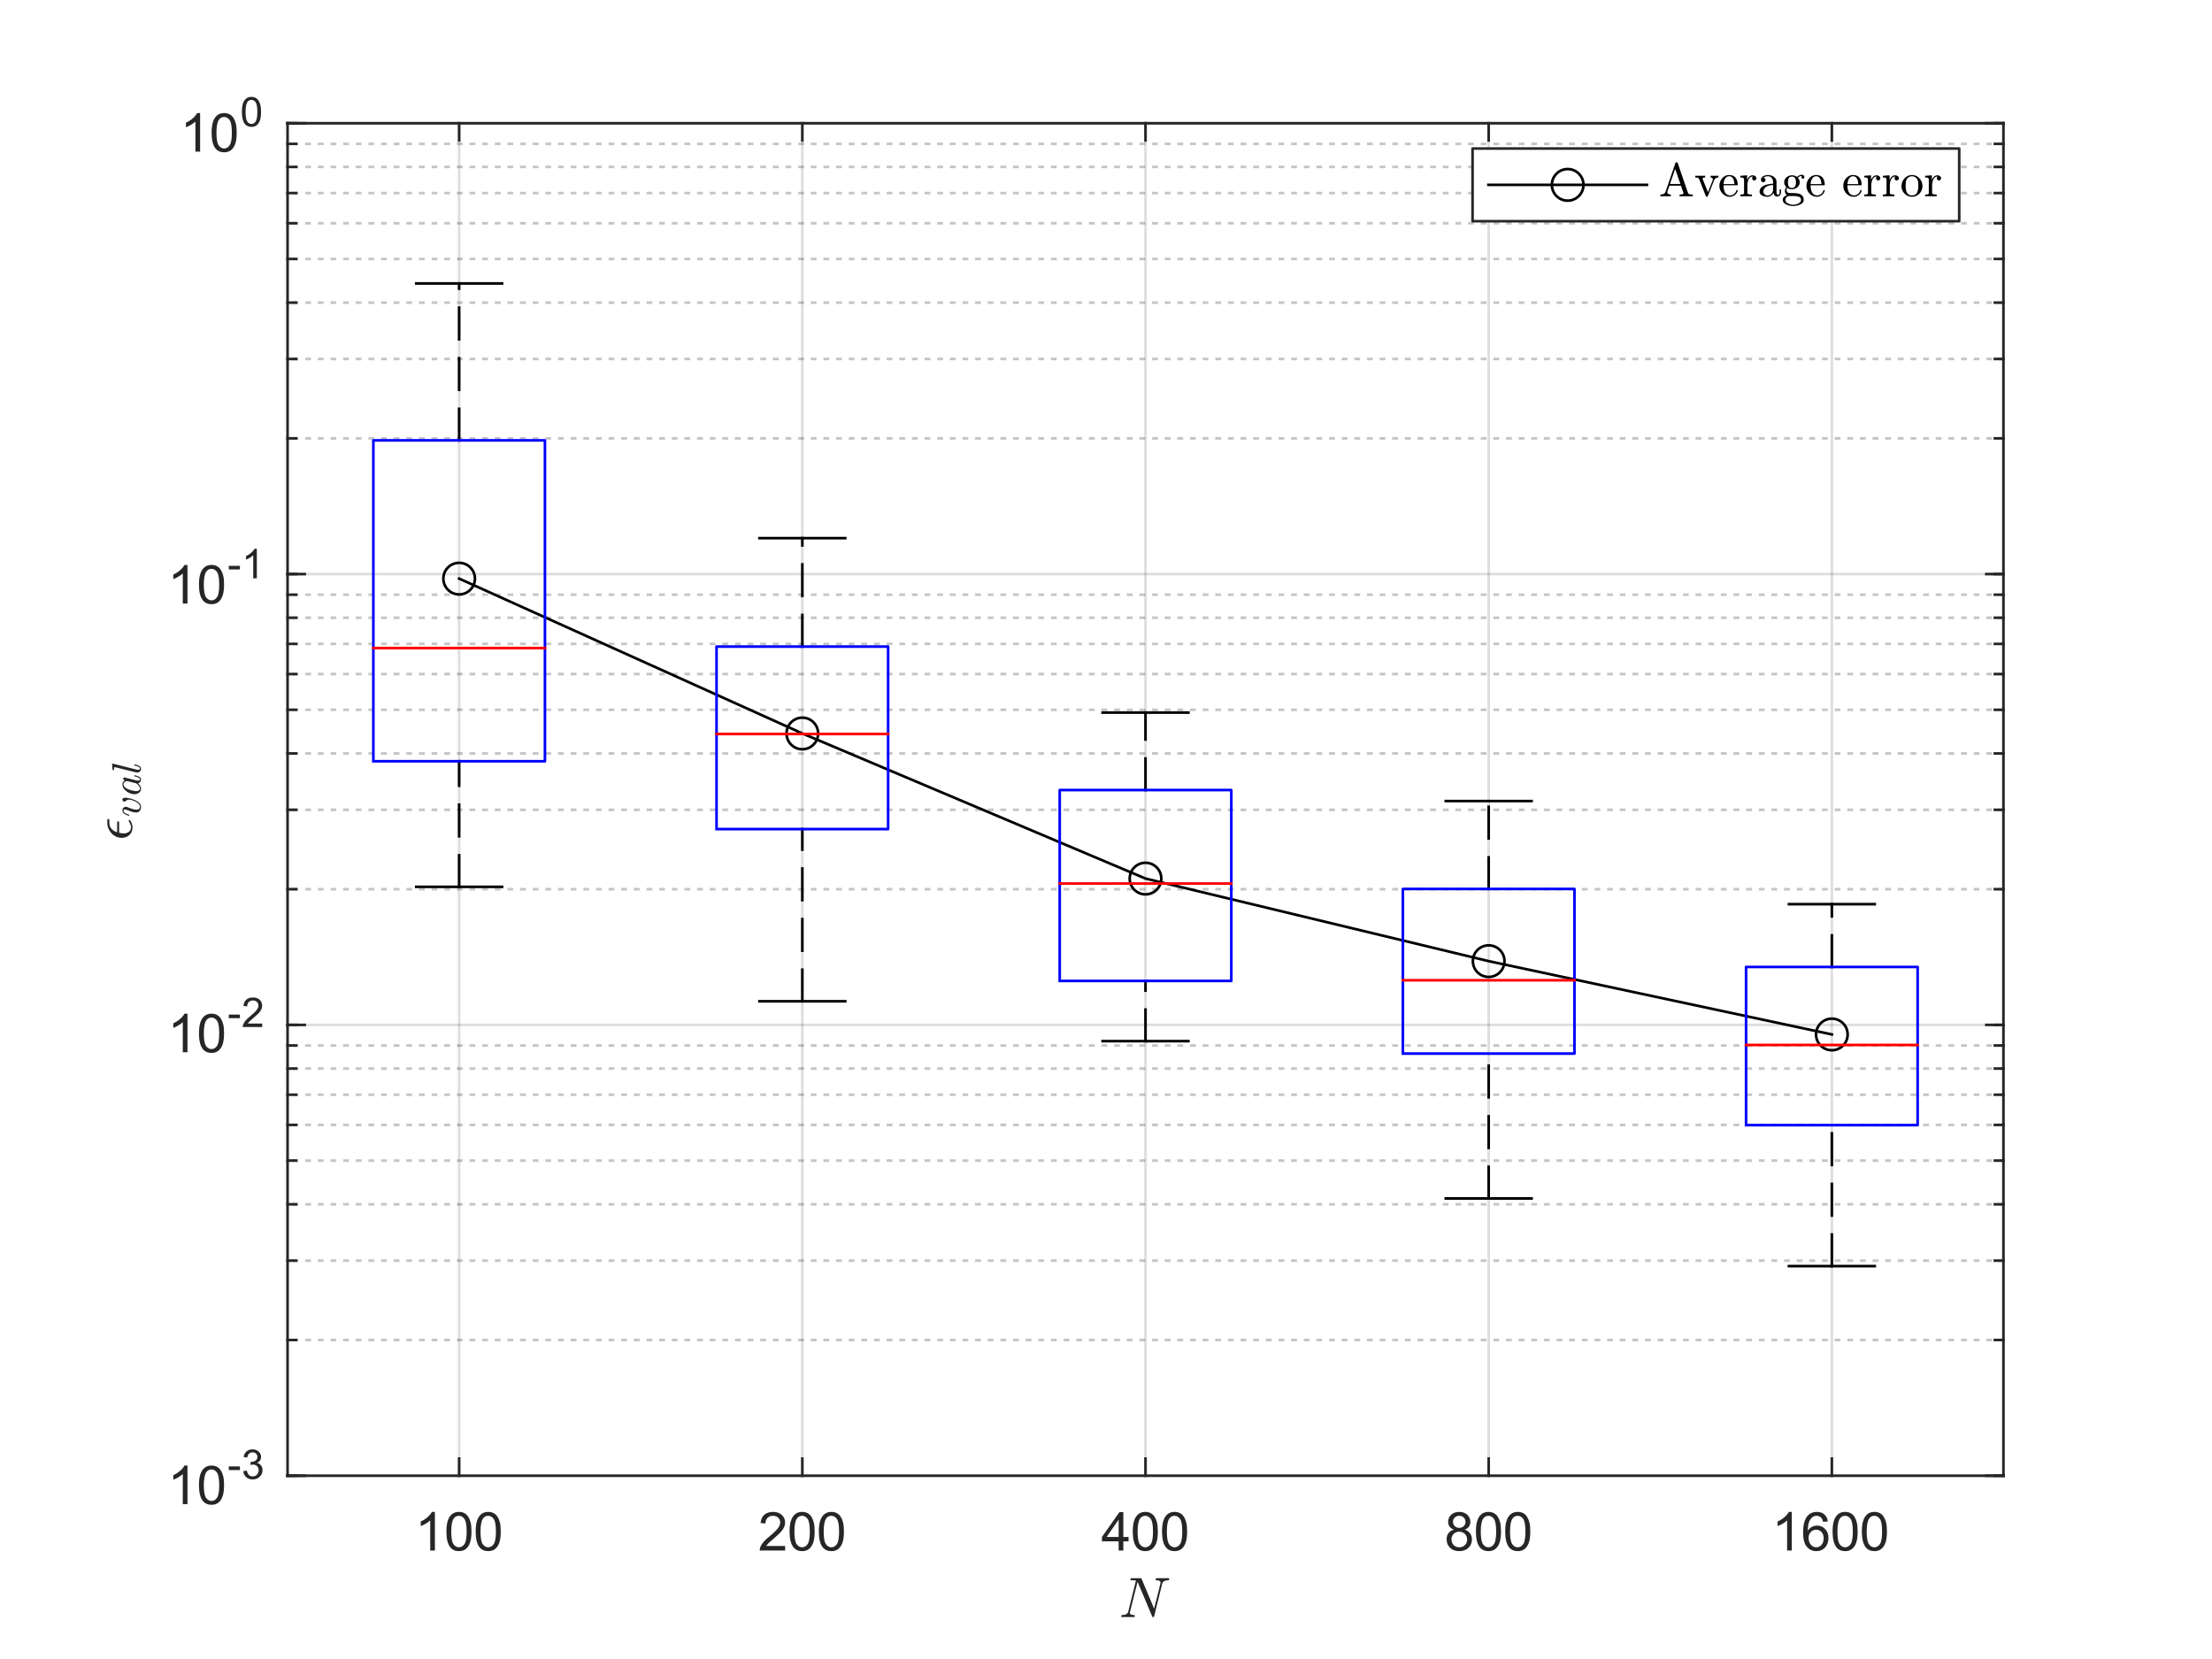 <?xml version="1.0"?>
<!DOCTYPE svg PUBLIC '-//W3C//DTD SVG 1.0//EN'
          'http://www.w3.org/TR/2001/REC-SVG-20010904/DTD/svg10.dtd'>
<svg xmlns:xlink="http://www.w3.org/1999/xlink" style="fill-opacity:1; color-rendering:auto; color-interpolation:auto; text-rendering:auto; stroke:black; stroke-linecap:square; stroke-miterlimit:10; shape-rendering:auto; stroke-opacity:1; fill:black; stroke-dasharray:none; font-weight:normal; stroke-width:1; font-family:'Dialog'; font-style:normal; stroke-linejoin:miter; font-size:12px; stroke-dashoffset:0; image-rendering:auto;" width="700" height="525" xmlns="http://www.w3.org/2000/svg"
><rect width="100%" height="100%" fill="#333333" stroke="none"/><!--Generated by the Batik Graphics2D SVG Generator--><defs id="genericDefs"
  /><g
  ><defs id="defs1"
    ><clipPath clipPathUnits="userSpaceOnUse" id="clipPath1"
      ><path d="M0 0 L700 0 L700 525 L0 525 L0 0 Z"
      /></clipPath
    ></defs
    ><g style="fill:white; stroke:white;"
    ><rect x="0" y="0" width="700" style="clip-path:url(#clipPath1); stroke:none;" height="525"
    /></g
    ><g style="fill:white; text-rendering:optimizeSpeed; color-rendering:optimizeSpeed; image-rendering:optimizeSpeed; shape-rendering:crispEdges; stroke:white; color-interpolation:sRGB;"
    ><rect x="0" width="700" height="525" y="0" style="stroke:none;"
      /><path style="stroke:none;" d="M91 467 L634 467 L634 39 L91 39 Z"
    /></g
    ><g style="stroke-linecap:butt; fill-opacity:0.149; fill:rgb(38,38,38); text-rendering:geometricPrecision; image-rendering:optimizeQuality; color-rendering:optimizeQuality; stroke-linejoin:round; stroke:rgb(38,38,38); color-interpolation:linearRGB; stroke-width:0.833; stroke-opacity:0.149;"
    ><line y2="39" style="fill:none;" x1="145.3" x2="145.3" y1="467"
      /><line y2="39" style="fill:none;" x1="253.9" x2="253.9" y1="467"
      /><line y2="39" style="fill:none;" x1="362.5" x2="362.5" y1="467"
      /><line y2="39" style="fill:none;" x1="471.1" x2="471.1" y1="467"
      /><line y2="39" style="fill:none;" x1="579.7" x2="579.7" y1="467"
    /></g
    ><g style="fill-opacity:0.251; color-rendering:optimizeQuality; color-interpolation:linearRGB; text-rendering:geometricPrecision; stroke:rgb(26,26,26); stroke-linecap:butt; stroke-miterlimit:1; stroke-opacity:0.251; fill:rgb(26,26,26); stroke-dasharray:1,3; stroke-width:0.833; stroke-linejoin:bevel; image-rendering:optimizeQuality;"
    ><line y2="424.053" style="fill:none;" x1="634" x2="91" y1="424.053"
      /><line y2="398.931" style="fill:none;" x1="634" x2="91" y1="398.931"
      /><line y2="381.106" style="fill:none;" x1="634" x2="91" y1="381.106"
      /><line y2="367.28" style="fill:none;" x1="634" x2="91" y1="367.28"
      /><line y2="355.984" style="fill:none;" x1="634" x2="91" y1="355.984"
      /><line y2="346.433" style="fill:none;" x1="634" x2="91" y1="346.433"
      /><line y2="338.159" style="fill:none;" x1="634" x2="91" y1="338.159"
      /><line y2="330.861" style="fill:none;" x1="634" x2="91" y1="330.861"
      /><line y2="281.386" style="fill:none;" x1="634" x2="91" y1="281.386"
      /><line y2="256.264" style="fill:none;" x1="634" x2="91" y1="256.264"
      /><line y2="238.439" style="fill:none;" x1="634" x2="91" y1="238.439"
      /><line y2="224.614" style="fill:none;" x1="634" x2="91" y1="224.614"
      /><line y2="213.317" style="fill:none;" x1="634" x2="91" y1="213.317"
      /><line y2="203.766" style="fill:none;" x1="634" x2="91" y1="203.766"
      /><line y2="195.493" style="fill:none;" x1="634" x2="91" y1="195.493"
      /><line y2="188.195" style="fill:none;" x1="634" x2="91" y1="188.195"
      /><line y2="138.72" style="fill:none;" x1="634" x2="91" y1="138.72"
      /><line y2="113.597" style="fill:none;" x1="634" x2="91" y1="113.597"
      /><line y2="95.773" style="fill:none;" x1="634" x2="91" y1="95.773"
      /><line y2="81.947" style="fill:none;" x1="634" x2="91" y1="81.947"
      /><line y2="70.65" style="fill:none;" x1="634" x2="91" y1="70.65"
      /><line y2="61.099" style="fill:none;" x1="634" x2="91" y1="61.099"
      /><line y2="52.826" style="fill:none;" x1="634" x2="91" y1="52.826"
      /><line y2="45.528" style="fill:none;" x1="634" x2="91" y1="45.528"
    /></g
    ><g style="stroke-linecap:butt; fill-opacity:0.149; fill:rgb(38,38,38); text-rendering:geometricPrecision; image-rendering:optimizeQuality; color-rendering:optimizeQuality; stroke-linejoin:round; stroke:rgb(38,38,38); color-interpolation:linearRGB; stroke-width:0.833; stroke-opacity:0.149;"
    ><line y2="467" style="fill:none;" x1="634" x2="91" y1="467"
      /><line y2="324.333" style="fill:none;" x1="634" x2="91" y1="324.333"
      /><line y2="181.667" style="fill:none;" x1="634" x2="91" y1="181.667"
      /><line y2="39" style="fill:none;" x1="634" x2="91" y1="39"
      /><line x1="91" x2="634" y1="467" style="stroke-linecap:square; fill-opacity:1; fill:none; stroke-opacity:1;" y2="467"
      /><line x1="91" x2="634" y1="39" style="stroke-linecap:square; fill-opacity:1; fill:none; stroke-opacity:1;" y2="39"
      /><line x1="145.3" x2="145.3" y1="467" style="stroke-linecap:square; fill-opacity:1; fill:none; stroke-opacity:1;" y2="461.57"
      /><line x1="253.9" x2="253.9" y1="467" style="stroke-linecap:square; fill-opacity:1; fill:none; stroke-opacity:1;" y2="461.57"
      /><line x1="362.5" x2="362.5" y1="467" style="stroke-linecap:square; fill-opacity:1; fill:none; stroke-opacity:1;" y2="461.57"
      /><line x1="471.1" x2="471.1" y1="467" style="stroke-linecap:square; fill-opacity:1; fill:none; stroke-opacity:1;" y2="461.57"
      /><line x1="579.7" x2="579.7" y1="467" style="stroke-linecap:square; fill-opacity:1; fill:none; stroke-opacity:1;" y2="461.57"
      /><line x1="145.3" x2="145.3" y1="39" style="stroke-linecap:square; fill-opacity:1; fill:none; stroke-opacity:1;" y2="44.43"
      /><line x1="253.9" x2="253.9" y1="39" style="stroke-linecap:square; fill-opacity:1; fill:none; stroke-opacity:1;" y2="44.43"
      /><line x1="362.5" x2="362.5" y1="39" style="stroke-linecap:square; fill-opacity:1; fill:none; stroke-opacity:1;" y2="44.43"
      /><line x1="471.1" x2="471.1" y1="39" style="stroke-linecap:square; fill-opacity:1; fill:none; stroke-opacity:1;" y2="44.43"
      /><line x1="579.7" x2="579.7" y1="39" style="stroke-linecap:square; fill-opacity:1; fill:none; stroke-opacity:1;" y2="44.43"
    /></g
    ><g transform="translate(145.3,473.667)" style="font-size:16.667px; fill:rgb(38,38,38); text-rendering:geometricPrecision; color-rendering:optimizeQuality; image-rendering:optimizeQuality; stroke:rgb(38,38,38); color-interpolation:linearRGB;"
    ><path style="stroke:none;" d="M-7.672 17 L-9.156 17 L-9.156 7.484 Q-9.703 8 -10.578 8.508 Q-11.453 9.016 -12.156 9.281 L-12.156 7.828 Q-10.891 7.25 -9.953 6.406 Q-9.016 5.562 -8.625 4.781 L-7.672 4.781 L-7.672 17 ZM-4.034 11 Q-4.034 8.844 -3.588 7.523 Q-3.143 6.203 -2.268 5.492 Q-1.393 4.781 -0.065 4.781 Q0.92 4.781 1.654 5.172 Q2.388 5.562 2.873 6.312 Q3.357 7.062 3.631 8.125 Q3.904 9.188 3.904 11 Q3.904 13.141 3.466 14.453 Q3.029 15.766 2.154 16.484 Q1.279 17.203 -0.065 17.203 Q-1.83 17.203 -2.83 15.953 Q-4.034 14.422 -4.034 11 ZM-2.502 11 Q-2.502 14 -1.799 14.992 Q-1.096 15.984 -0.065 15.984 Q0.967 15.984 1.67 14.984 Q2.373 13.984 2.373 11 Q2.373 8 1.67 7.008 Q0.967 6.016 -0.08 6.016 Q-1.112 6.016 -1.721 6.891 Q-2.502 8 -2.502 11 ZM5.23 11 Q5.23 8.844 5.675 7.523 Q6.121 6.203 6.996 5.492 Q7.871 4.781 9.199 4.781 Q10.183 4.781 10.917 5.172 Q11.652 5.562 12.136 6.312 Q12.621 7.062 12.894 8.125 Q13.167 9.188 13.167 11 Q13.167 13.141 12.73 14.453 Q12.292 15.766 11.417 16.484 Q10.542 17.203 9.199 17.203 Q7.433 17.203 6.433 15.953 Q5.23 14.422 5.23 11 ZM6.761 11 Q6.761 14 7.464 14.992 Q8.167 15.984 9.199 15.984 Q10.23 15.984 10.933 14.984 Q11.636 13.984 11.636 11 Q11.636 8 10.933 7.008 Q10.23 6.016 9.183 6.016 Q8.152 6.016 7.542 6.891 Q6.761 8 6.761 11 Z"
    /></g
    ><g transform="translate(253.9,473.667)" style="font-size:16.667px; fill:rgb(38,38,38); text-rendering:geometricPrecision; color-rendering:optimizeQuality; image-rendering:optimizeQuality; stroke:rgb(38,38,38); color-interpolation:linearRGB;"
    ><path style="stroke:none;" d="M-5.438 15.562 L-5.438 17 L-13.484 17 Q-13.5 16.453 -13.312 15.969 Q-13 15.141 -12.328 14.344 Q-11.656 13.547 -10.375 12.5 Q-8.391 10.875 -7.695 9.922 Q-7 8.969 -7 8.125 Q-7 7.234 -7.633 6.625 Q-8.266 6.016 -9.281 6.016 Q-10.359 6.016 -11.008 6.664 Q-11.656 7.312 -11.672 8.453 L-13.203 8.297 Q-13.047 6.578 -12.016 5.68 Q-10.984 4.781 -9.25 4.781 Q-7.5 4.781 -6.477 5.75 Q-5.453 6.719 -5.453 8.156 Q-5.453 8.891 -5.758 9.594 Q-6.062 10.297 -6.75 11.078 Q-7.438 11.859 -9.047 13.219 Q-10.391 14.359 -10.773 14.758 Q-11.156 15.156 -11.406 15.562 L-5.438 15.562 ZM-4.034 11 Q-4.034 8.844 -3.588 7.523 Q-3.143 6.203 -2.268 5.492 Q-1.393 4.781 -0.065 4.781 Q0.92 4.781 1.654 5.172 Q2.388 5.562 2.873 6.312 Q3.357 7.062 3.631 8.125 Q3.904 9.188 3.904 11 Q3.904 13.141 3.466 14.453 Q3.029 15.766 2.154 16.484 Q1.279 17.203 -0.065 17.203 Q-1.83 17.203 -2.83 15.953 Q-4.034 14.422 -4.034 11 ZM-2.502 11 Q-2.502 14 -1.799 14.992 Q-1.096 15.984 -0.065 15.984 Q0.967 15.984 1.67 14.984 Q2.373 13.984 2.373 11 Q2.373 8 1.67 7.008 Q0.967 6.016 -0.08 6.016 Q-1.112 6.016 -1.721 6.891 Q-2.502 8 -2.502 11 ZM5.23 11 Q5.23 8.844 5.675 7.523 Q6.121 6.203 6.996 5.492 Q7.871 4.781 9.199 4.781 Q10.183 4.781 10.917 5.172 Q11.652 5.562 12.136 6.312 Q12.621 7.062 12.894 8.125 Q13.167 9.188 13.167 11 Q13.167 13.141 12.73 14.453 Q12.292 15.766 11.417 16.484 Q10.542 17.203 9.199 17.203 Q7.433 17.203 6.433 15.953 Q5.23 14.422 5.23 11 ZM6.761 11 Q6.761 14 7.464 14.992 Q8.167 15.984 9.199 15.984 Q10.23 15.984 10.933 14.984 Q11.636 13.984 11.636 11 Q11.636 8 10.933 7.008 Q10.23 6.016 9.183 6.016 Q8.152 6.016 7.542 6.891 Q6.761 8 6.761 11 Z"
    /></g
    ><g transform="translate(362.5,473.667)" style="font-size:16.667px; fill:rgb(38,38,38); text-rendering:geometricPrecision; color-rendering:optimizeQuality; image-rendering:optimizeQuality; stroke:rgb(38,38,38); color-interpolation:linearRGB;"
    ><path style="stroke:none;" d="M-8.5 17 L-8.5 14.094 L-13.781 14.094 L-13.781 12.719 L-8.234 4.828 L-7.016 4.828 L-7.016 12.719 L-5.359 12.719 L-5.359 14.094 L-7.016 14.094 L-7.016 17 L-8.5 17 ZM-8.5 12.719 L-8.5 7.234 L-12.312 12.719 L-8.5 12.719 ZM-4.034 11 Q-4.034 8.844 -3.588 7.523 Q-3.143 6.203 -2.268 5.492 Q-1.393 4.781 -0.065 4.781 Q0.92 4.781 1.654 5.172 Q2.388 5.562 2.873 6.312 Q3.357 7.062 3.631 8.125 Q3.904 9.188 3.904 11 Q3.904 13.141 3.466 14.453 Q3.029 15.766 2.154 16.484 Q1.279 17.203 -0.065 17.203 Q-1.83 17.203 -2.83 15.953 Q-4.034 14.422 -4.034 11 ZM-2.502 11 Q-2.502 14 -1.799 14.992 Q-1.096 15.984 -0.065 15.984 Q0.967 15.984 1.67 14.984 Q2.373 13.984 2.373 11 Q2.373 8 1.67 7.008 Q0.967 6.016 -0.08 6.016 Q-1.112 6.016 -1.721 6.891 Q-2.502 8 -2.502 11 ZM5.23 11 Q5.23 8.844 5.675 7.523 Q6.121 6.203 6.996 5.492 Q7.871 4.781 9.199 4.781 Q10.183 4.781 10.917 5.172 Q11.652 5.562 12.136 6.312 Q12.621 7.062 12.894 8.125 Q13.167 9.188 13.167 11 Q13.167 13.141 12.73 14.453 Q12.292 15.766 11.417 16.484 Q10.542 17.203 9.199 17.203 Q7.433 17.203 6.433 15.953 Q5.23 14.422 5.23 11 ZM6.761 11 Q6.761 14 7.464 14.992 Q8.167 15.984 9.199 15.984 Q10.23 15.984 10.933 14.984 Q11.636 13.984 11.636 11 Q11.636 8 10.933 7.008 Q10.23 6.016 9.183 6.016 Q8.152 6.016 7.542 6.891 Q6.761 8 6.761 11 Z"
    /></g
    ><g transform="translate(471.1,473.667)" style="font-size:16.667px; fill:rgb(38,38,38); text-rendering:geometricPrecision; color-rendering:optimizeQuality; image-rendering:optimizeQuality; stroke:rgb(38,38,38); color-interpolation:linearRGB;"
    ><path style="stroke:none;" d="M-11 10.406 Q-11.922 10.062 -12.375 9.43 Q-12.828 8.797 -12.828 7.922 Q-12.828 6.594 -11.867 5.688 Q-10.906 4.781 -9.328 4.781 Q-7.734 4.781 -6.766 5.703 Q-5.797 6.625 -5.797 7.953 Q-5.797 8.812 -6.234 9.438 Q-6.672 10.062 -7.578 10.406 Q-6.469 10.766 -5.883 11.578 Q-5.297 12.391 -5.297 13.516 Q-5.297 15.078 -6.398 16.141 Q-7.5 17.203 -9.297 17.203 Q-11.109 17.203 -12.211 16.141 Q-13.312 15.078 -13.312 13.484 Q-13.312 12.297 -12.711 11.492 Q-12.109 10.688 -11 10.406 ZM-11.297 7.875 Q-11.297 8.734 -10.742 9.281 Q-10.188 9.828 -9.297 9.828 Q-8.438 9.828 -7.883 9.281 Q-7.328 8.734 -7.328 7.953 Q-7.328 7.125 -7.898 6.57 Q-8.469 6.016 -9.312 6.016 Q-10.172 6.016 -10.734 6.562 Q-11.297 7.109 -11.297 7.875 ZM-11.781 13.484 Q-11.781 14.125 -11.477 14.727 Q-11.172 15.328 -10.57 15.656 Q-9.969 15.984 -9.281 15.984 Q-8.219 15.984 -7.516 15.289 Q-6.812 14.594 -6.812 13.531 Q-6.812 12.453 -7.531 11.75 Q-8.25 11.047 -9.328 11.047 Q-10.391 11.047 -11.086 11.742 Q-11.781 12.438 -11.781 13.484 ZM-4.034 11 Q-4.034 8.844 -3.588 7.523 Q-3.143 6.203 -2.268 5.492 Q-1.393 4.781 -0.065 4.781 Q0.92 4.781 1.654 5.172 Q2.388 5.562 2.873 6.312 Q3.357 7.062 3.631 8.125 Q3.904 9.188 3.904 11 Q3.904 13.141 3.466 14.453 Q3.029 15.766 2.154 16.484 Q1.279 17.203 -0.065 17.203 Q-1.83 17.203 -2.83 15.953 Q-4.034 14.422 -4.034 11 ZM-2.502 11 Q-2.502 14 -1.799 14.992 Q-1.096 15.984 -0.065 15.984 Q0.967 15.984 1.67 14.984 Q2.373 13.984 2.373 11 Q2.373 8 1.67 7.008 Q0.967 6.016 -0.08 6.016 Q-1.112 6.016 -1.721 6.891 Q-2.502 8 -2.502 11 ZM5.23 11 Q5.23 8.844 5.675 7.523 Q6.121 6.203 6.996 5.492 Q7.871 4.781 9.199 4.781 Q10.183 4.781 10.917 5.172 Q11.652 5.562 12.136 6.312 Q12.621 7.062 12.894 8.125 Q13.167 9.188 13.167 11 Q13.167 13.141 12.73 14.453 Q12.292 15.766 11.417 16.484 Q10.542 17.203 9.199 17.203 Q7.433 17.203 6.433 15.953 Q5.23 14.422 5.23 11 ZM6.761 11 Q6.761 14 7.464 14.992 Q8.167 15.984 9.199 15.984 Q10.23 15.984 10.933 14.984 Q11.636 13.984 11.636 11 Q11.636 8 10.933 7.008 Q10.23 6.016 9.183 6.016 Q8.152 6.016 7.542 6.891 Q6.761 8 6.761 11 Z"
    /></g
    ><g transform="translate(579.7,473.667)" style="font-size:16.667px; fill:rgb(38,38,38); text-rendering:geometricPrecision; color-rendering:optimizeQuality; image-rendering:optimizeQuality; stroke:rgb(38,38,38); color-interpolation:linearRGB;"
    ><path style="stroke:none;" d="M-12.672 17 L-14.156 17 L-14.156 7.484 Q-14.703 8 -15.578 8.508 Q-16.453 9.016 -17.156 9.281 L-17.156 7.828 Q-15.891 7.25 -14.953 6.406 Q-14.016 5.562 -13.625 4.781 L-12.672 4.781 L-12.672 17 ZM-1.284 7.812 L-2.768 7.922 Q-2.955 7.047 -3.33 6.656 Q-3.94 6.016 -4.815 6.016 Q-5.534 6.016 -6.08 6.406 Q-6.784 6.922 -7.19 7.906 Q-7.596 8.891 -7.612 10.719 Q-7.065 9.906 -6.291 9.508 Q-5.518 9.109 -4.659 9.109 Q-3.159 9.109 -2.112 10.211 Q-1.065 11.312 -1.065 13.047 Q-1.065 14.188 -1.557 15.172 Q-2.049 16.156 -2.916 16.68 Q-3.784 17.203 -4.877 17.203 Q-6.737 17.203 -7.916 15.828 Q-9.096 14.453 -9.096 11.312 Q-9.096 7.781 -7.799 6.172 Q-6.659 4.781 -4.737 4.781 Q-3.299 4.781 -2.377 5.586 Q-1.455 6.391 -1.284 7.812 ZM-7.377 13.062 Q-7.377 13.828 -7.049 14.531 Q-6.721 15.234 -6.135 15.609 Q-5.549 15.984 -4.893 15.984 Q-3.955 15.984 -3.276 15.219 Q-2.596 14.453 -2.596 13.141 Q-2.596 11.875 -3.268 11.148 Q-3.94 10.422 -4.955 10.422 Q-5.971 10.422 -6.674 11.148 Q-7.377 11.875 -7.377 13.062 ZM0.23 11 Q0.23 8.844 0.675 7.523 Q1.121 6.203 1.996 5.492 Q2.871 4.781 4.199 4.781 Q5.183 4.781 5.917 5.172 Q6.652 5.562 7.136 6.312 Q7.621 7.062 7.894 8.125 Q8.167 9.188 8.167 11 Q8.167 13.141 7.73 14.453 Q7.292 15.766 6.417 16.484 Q5.542 17.203 4.199 17.203 Q2.433 17.203 1.433 15.953 Q0.23 14.422 0.23 11 ZM1.761 11 Q1.761 14 2.464 14.992 Q3.167 15.984 4.199 15.984 Q5.23 15.984 5.933 14.984 Q6.636 13.984 6.636 11 Q6.636 8 5.933 7.008 Q5.23 6.016 4.183 6.016 Q3.152 6.016 2.542 6.891 Q1.761 8 1.761 11 ZM9.493 11 Q9.493 8.844 9.939 7.523 Q10.384 6.203 11.259 5.492 Q12.134 4.781 13.462 4.781 Q14.447 4.781 15.181 5.172 Q15.915 5.562 16.4 6.312 Q16.884 7.062 17.157 8.125 Q17.431 9.188 17.431 11 Q17.431 13.141 16.993 14.453 Q16.556 15.766 15.681 16.484 Q14.806 17.203 13.462 17.203 Q11.697 17.203 10.697 15.953 Q9.493 14.422 9.493 11 ZM11.025 11 Q11.025 14 11.728 14.992 Q12.431 15.984 13.462 15.984 Q14.493 15.984 15.197 14.984 Q15.9 13.984 15.9 11 Q15.9 8 15.197 7.008 Q14.493 6.016 13.447 6.016 Q12.415 6.016 11.806 6.891 Q11.025 8 11.025 11 Z"
    /></g
    ><g transform="translate(362.5,496.333)" style="font-size:18.333px; fill:rgb(38,38,38); text-rendering:geometricPrecision; image-rendering:optimizeQuality; color-rendering:optimizeQuality; font-family:'mwa_cmmi10'; stroke:rgb(38,38,38); color-interpolation:linearRGB;"
    ><path style="stroke:none;" d="M-7.521 15.4 Q-7.693 15.4 -7.693 15.166 Q-7.693 15.119 -7.661 15.009 Q-7.63 14.9 -7.583 14.83 Q-7.536 14.759 -7.474 14.759 Q-5.74 14.759 -5.458 13.666 L-3.021 3.822 Q-3.521 3.744 -4.599 3.744 Q-4.771 3.744 -4.771 3.494 Q-4.771 3.462 -4.747 3.345 Q-4.724 3.228 -4.669 3.166 Q-4.615 3.103 -4.552 3.103 L-1.443 3.103 Q-1.302 3.103 -1.271 3.212 L2.729 12.744 L4.729 4.759 Q4.76 4.572 4.76 4.494 Q4.76 3.744 3.37 3.744 Q3.198 3.744 3.198 3.494 Q3.26 3.275 3.292 3.189 Q3.323 3.103 3.495 3.103 L7.354 3.103 Q7.526 3.103 7.526 3.337 Q7.51 3.384 7.487 3.494 Q7.464 3.603 7.417 3.673 Q7.37 3.744 7.292 3.744 Q5.573 3.744 5.292 4.837 L2.714 15.244 Q2.651 15.4 2.526 15.4 L2.307 15.4 Q2.182 15.4 2.151 15.275 L-2.443 4.384 L-2.474 4.275 Q-2.505 4.244 -2.505 4.212 L-4.896 13.744 Q-4.911 13.791 -4.919 13.853 Q-4.927 13.916 -4.943 14.009 Q-4.943 14.478 -4.536 14.619 Q-4.13 14.759 -3.536 14.759 Q-3.365 14.759 -3.365 15.009 Q-3.427 15.244 -3.466 15.322 Q-3.505 15.4 -3.661 15.4 L-7.521 15.4 Z"
    /></g
    ><g style="fill:rgb(38,38,38); text-rendering:geometricPrecision; image-rendering:optimizeQuality; color-rendering:optimizeQuality; stroke-linejoin:round; stroke:rgb(38,38,38); color-interpolation:linearRGB; stroke-width:0.833;"
    ><line y2="39" style="fill:none;" x1="91" x2="91" y1="467"
      /><line y2="39" style="fill:none;" x1="634" x2="634" y1="467"
      /><line y2="467" style="fill:none;" x1="91" x2="96.43" y1="467"
      /><line y2="324.333" style="fill:none;" x1="91" x2="96.43" y1="324.333"
      /><line y2="181.667" style="fill:none;" x1="91" x2="96.43" y1="181.667"
      /><line y2="39" style="fill:none;" x1="91" x2="96.43" y1="39"
      /><line y2="467" style="fill:none;" x1="634" x2="628.57" y1="467"
      /><line y2="324.333" style="fill:none;" x1="634" x2="628.57" y1="324.333"
      /><line y2="181.667" style="fill:none;" x1="634" x2="628.57" y1="181.667"
      /><line y2="39" style="fill:none;" x1="634" x2="628.57" y1="39"
      /><line y2="467" style="fill:none;" x1="91" x2="93.715" y1="467"
      /><line y2="424.053" style="fill:none;" x1="91" x2="93.715" y1="424.053"
      /><line y2="398.931" style="fill:none;" x1="91" x2="93.715" y1="398.931"
      /><line y2="381.106" style="fill:none;" x1="91" x2="93.715" y1="381.106"
      /><line y2="367.28" style="fill:none;" x1="91" x2="93.715" y1="367.28"
      /><line y2="355.984" style="fill:none;" x1="91" x2="93.715" y1="355.984"
      /><line y2="346.433" style="fill:none;" x1="91" x2="93.715" y1="346.433"
      /><line y2="338.159" style="fill:none;" x1="91" x2="93.715" y1="338.159"
      /><line y2="330.861" style="fill:none;" x1="91" x2="93.715" y1="330.861"
      /><line y2="324.333" style="fill:none;" x1="91" x2="93.715" y1="324.333"
      /><line y2="281.386" style="fill:none;" x1="91" x2="93.715" y1="281.386"
      /><line y2="256.264" style="fill:none;" x1="91" x2="93.715" y1="256.264"
      /><line y2="238.439" style="fill:none;" x1="91" x2="93.715" y1="238.439"
      /><line y2="224.614" style="fill:none;" x1="91" x2="93.715" y1="224.614"
      /><line y2="213.317" style="fill:none;" x1="91" x2="93.715" y1="213.317"
      /><line y2="203.766" style="fill:none;" x1="91" x2="93.715" y1="203.766"
      /><line y2="195.493" style="fill:none;" x1="91" x2="93.715" y1="195.493"
      /><line y2="188.195" style="fill:none;" x1="91" x2="93.715" y1="188.195"
      /><line y2="181.667" style="fill:none;" x1="91" x2="93.715" y1="181.667"
      /><line y2="138.72" style="fill:none;" x1="91" x2="93.715" y1="138.72"
      /><line y2="113.597" style="fill:none;" x1="91" x2="93.715" y1="113.597"
      /><line y2="95.773" style="fill:none;" x1="91" x2="93.715" y1="95.773"
      /><line y2="81.947" style="fill:none;" x1="91" x2="93.715" y1="81.947"
      /><line y2="70.65" style="fill:none;" x1="91" x2="93.715" y1="70.65"
      /><line y2="61.099" style="fill:none;" x1="91" x2="93.715" y1="61.099"
      /><line y2="52.826" style="fill:none;" x1="91" x2="93.715" y1="52.826"
      /><line y2="45.528" style="fill:none;" x1="91" x2="93.715" y1="45.528"
      /><line y2="39" style="fill:none;" x1="91" x2="93.715" y1="39"
      /><line y2="467" style="fill:none;" x1="634" x2="631.285" y1="467"
      /><line y2="424.053" style="fill:none;" x1="634" x2="631.285" y1="424.053"
      /><line y2="398.931" style="fill:none;" x1="634" x2="631.285" y1="398.931"
      /><line y2="381.106" style="fill:none;" x1="634" x2="631.285" y1="381.106"
      /><line y2="367.28" style="fill:none;" x1="634" x2="631.285" y1="367.28"
      /><line y2="355.984" style="fill:none;" x1="634" x2="631.285" y1="355.984"
      /><line y2="346.433" style="fill:none;" x1="634" x2="631.285" y1="346.433"
      /><line y2="338.159" style="fill:none;" x1="634" x2="631.285" y1="338.159"
      /><line y2="330.861" style="fill:none;" x1="634" x2="631.285" y1="330.861"
      /><line y2="324.333" style="fill:none;" x1="634" x2="631.285" y1="324.333"
      /><line y2="281.386" style="fill:none;" x1="634" x2="631.285" y1="281.386"
      /><line y2="256.264" style="fill:none;" x1="634" x2="631.285" y1="256.264"
      /><line y2="238.439" style="fill:none;" x1="634" x2="631.285" y1="238.439"
      /><line y2="224.614" style="fill:none;" x1="634" x2="631.285" y1="224.614"
      /><line y2="213.317" style="fill:none;" x1="634" x2="631.285" y1="213.317"
      /><line y2="203.766" style="fill:none;" x1="634" x2="631.285" y1="203.766"
      /><line y2="195.493" style="fill:none;" x1="634" x2="631.285" y1="195.493"
      /><line y2="188.195" style="fill:none;" x1="634" x2="631.285" y1="188.195"
      /><line y2="181.667" style="fill:none;" x1="634" x2="631.285" y1="181.667"
      /><line y2="138.72" style="fill:none;" x1="634" x2="631.285" y1="138.72"
      /><line y2="113.597" style="fill:none;" x1="634" x2="631.285" y1="113.597"
      /><line y2="95.773" style="fill:none;" x1="634" x2="631.285" y1="95.773"
      /><line y2="81.947" style="fill:none;" x1="634" x2="631.285" y1="81.947"
      /><line y2="70.65" style="fill:none;" x1="634" x2="631.285" y1="70.65"
      /><line y2="61.099" style="fill:none;" x1="634" x2="631.285" y1="61.099"
      /><line y2="52.826" style="fill:none;" x1="634" x2="631.285" y1="52.826"
      /><line y2="45.528" style="fill:none;" x1="634" x2="631.285" y1="45.528"
      /><line y2="39" style="fill:none;" x1="634" x2="631.285" y1="39"
    /></g
    ><g transform="translate(53,476)" style="font-size:16.667px; fill:rgb(38,38,38); text-rendering:geometricPrecision; color-rendering:optimizeQuality; image-rendering:optimizeQuality; stroke:rgb(38,38,38); color-interpolation:linearRGB;"
    ><path style="stroke:none;" d="M6.328 0 L4.844 0 L4.844 -9.516 Q4.297 -9 3.422 -8.492 Q2.547 -7.984 1.844 -7.719 L1.844 -9.172 Q3.109 -9.75 4.047 -10.594 Q4.984 -11.438 5.375 -12.219 L6.328 -12.219 L6.328 0 ZM9.966 -6 Q9.966 -8.156 10.412 -9.477 Q10.857 -10.797 11.732 -11.508 Q12.607 -12.219 13.935 -12.219 Q14.92 -12.219 15.654 -11.828 Q16.388 -11.438 16.873 -10.688 Q17.357 -9.938 17.631 -8.875 Q17.904 -7.812 17.904 -6 Q17.904 -3.859 17.466 -2.547 Q17.029 -1.234 16.154 -0.516 Q15.279 0.203 13.935 0.203 Q12.17 0.203 11.17 -1.047 Q9.966 -2.578 9.966 -6 ZM11.498 -6 Q11.498 -3 12.201 -2.008 Q12.904 -1.016 13.935 -1.016 Q14.966 -1.016 15.67 -2.016 Q16.373 -3.016 16.373 -6 Q16.373 -9 15.67 -9.992 Q14.966 -10.984 13.92 -10.984 Q12.888 -10.984 12.279 -10.109 Q11.498 -9 11.498 -6 Z"
    /></g
    ><g transform="translate(72,468)" style="font-size:13.333px; fill:rgb(38,38,38); text-rendering:geometricPrecision; color-rendering:optimizeQuality; image-rendering:optimizeQuality; stroke:rgb(38,38,38); color-interpolation:linearRGB;"
    ><path style="stroke:none;" d="M0.406 -2.797 L0.406 -3.938 L3.922 -3.938 L3.922 -2.797 L0.406 -2.797 ZM4.98 -2.453 L6.121 -2.609 Q6.324 -1.641 6.793 -1.211 Q7.261 -0.781 7.949 -0.781 Q8.746 -0.781 9.3 -1.336 Q9.855 -1.891 9.855 -2.719 Q9.855 -3.516 9.347 -4.023 Q8.839 -4.531 8.043 -4.531 Q7.714 -4.531 7.23 -4.406 L7.355 -5.406 Q7.48 -5.391 7.543 -5.391 Q8.277 -5.391 8.863 -5.773 Q9.449 -6.156 9.449 -6.953 Q9.449 -7.578 9.019 -7.992 Q8.589 -8.406 7.918 -8.406 Q7.246 -8.406 6.808 -7.984 Q6.371 -7.562 6.23 -6.734 L5.089 -6.938 Q5.308 -8.078 6.05 -8.711 Q6.793 -9.344 7.886 -9.344 Q8.652 -9.344 9.293 -9.016 Q9.933 -8.688 10.277 -8.125 Q10.621 -7.562 10.621 -6.922 Q10.621 -6.328 10.293 -5.828 Q9.964 -5.328 9.339 -5.047 Q10.152 -4.844 10.613 -4.25 Q11.074 -3.656 11.074 -2.75 Q11.074 -1.531 10.183 -0.68 Q9.293 0.172 7.933 0.172 Q6.714 0.172 5.902 -0.562 Q5.089 -1.297 4.98 -2.453 Z"
    /></g
    ><g transform="translate(53,333)" style="font-size:16.667px; fill:rgb(38,38,38); text-rendering:geometricPrecision; color-rendering:optimizeQuality; image-rendering:optimizeQuality; stroke:rgb(38,38,38); color-interpolation:linearRGB;"
    ><path style="stroke:none;" d="M6.328 0 L4.844 0 L4.844 -9.516 Q4.297 -9 3.422 -8.492 Q2.547 -7.984 1.844 -7.719 L1.844 -9.172 Q3.109 -9.75 4.047 -10.594 Q4.984 -11.438 5.375 -12.219 L6.328 -12.219 L6.328 0 ZM9.966 -6 Q9.966 -8.156 10.412 -9.477 Q10.857 -10.797 11.732 -11.508 Q12.607 -12.219 13.935 -12.219 Q14.92 -12.219 15.654 -11.828 Q16.388 -11.438 16.873 -10.688 Q17.357 -9.938 17.631 -8.875 Q17.904 -7.812 17.904 -6 Q17.904 -3.859 17.466 -2.547 Q17.029 -1.234 16.154 -0.516 Q15.279 0.203 13.935 0.203 Q12.17 0.203 11.17 -1.047 Q9.966 -2.578 9.966 -6 ZM11.498 -6 Q11.498 -3 12.201 -2.008 Q12.904 -1.016 13.935 -1.016 Q14.966 -1.016 15.67 -2.016 Q16.373 -3.016 16.373 -6 Q16.373 -9 15.67 -9.992 Q14.966 -10.984 13.92 -10.984 Q12.888 -10.984 12.279 -10.109 Q11.498 -9 11.498 -6 Z"
    /></g
    ><g transform="translate(72,325)" style="font-size:13.333px; fill:rgb(38,38,38); text-rendering:geometricPrecision; color-rendering:optimizeQuality; image-rendering:optimizeQuality; stroke:rgb(38,38,38); color-interpolation:linearRGB;"
    ><path style="stroke:none;" d="M0.406 -2.797 L0.406 -3.938 L3.922 -3.938 L3.922 -2.797 L0.406 -2.797 ZM10.98 -1.094 L10.98 0 L4.824 0 Q4.808 -0.406 4.964 -0.797 Q5.199 -1.422 5.714 -2.031 Q6.23 -2.641 7.214 -3.438 Q8.73 -4.688 9.261 -5.414 Q9.793 -6.141 9.793 -6.781 Q9.793 -7.469 9.308 -7.93 Q8.824 -8.391 8.043 -8.391 Q7.214 -8.391 6.722 -7.898 Q6.23 -7.406 6.214 -6.531 L5.043 -6.656 Q5.168 -7.969 5.949 -8.656 Q6.73 -9.344 8.058 -9.344 Q9.402 -9.344 10.183 -8.602 Q10.964 -7.859 10.964 -6.766 Q10.964 -6.203 10.738 -5.664 Q10.511 -5.125 9.98 -4.523 Q9.449 -3.922 8.214 -2.891 Q7.183 -2.031 6.894 -1.719 Q6.605 -1.406 6.418 -1.094 L10.98 -1.094 Z"
    /></g
    ><g transform="translate(53,191)" style="font-size:16.667px; fill:rgb(38,38,38); text-rendering:geometricPrecision; color-rendering:optimizeQuality; image-rendering:optimizeQuality; stroke:rgb(38,38,38); color-interpolation:linearRGB;"
    ><path style="stroke:none;" d="M6.328 0 L4.844 0 L4.844 -9.516 Q4.297 -9 3.422 -8.492 Q2.547 -7.984 1.844 -7.719 L1.844 -9.172 Q3.109 -9.75 4.047 -10.594 Q4.984 -11.438 5.375 -12.219 L6.328 -12.219 L6.328 0 ZM9.966 -6 Q9.966 -8.156 10.412 -9.477 Q10.857 -10.797 11.732 -11.508 Q12.607 -12.219 13.935 -12.219 Q14.92 -12.219 15.654 -11.828 Q16.388 -11.438 16.873 -10.688 Q17.357 -9.938 17.631 -8.875 Q17.904 -7.812 17.904 -6 Q17.904 -3.859 17.466 -2.547 Q17.029 -1.234 16.154 -0.516 Q15.279 0.203 13.935 0.203 Q12.17 0.203 11.17 -1.047 Q9.966 -2.578 9.966 -6 ZM11.498 -6 Q11.498 -3 12.201 -2.008 Q12.904 -1.016 13.935 -1.016 Q14.966 -1.016 15.67 -2.016 Q16.373 -3.016 16.373 -6 Q16.373 -9 15.67 -9.992 Q14.966 -10.984 13.92 -10.984 Q12.888 -10.984 12.279 -10.109 Q11.498 -9 11.498 -6 Z"
    /></g
    ><g transform="translate(72,183)" style="font-size:13.333px; fill:rgb(38,38,38); text-rendering:geometricPrecision; color-rendering:optimizeQuality; image-rendering:optimizeQuality; stroke:rgb(38,38,38); color-interpolation:linearRGB;"
    ><path style="stroke:none;" d="M0.406 -2.797 L0.406 -3.938 L3.922 -3.938 L3.922 -2.797 L0.406 -2.797 ZM9.277 0 L8.136 0 L8.136 -7.281 Q7.714 -6.891 7.05 -6.492 Q6.386 -6.094 5.855 -5.906 L5.855 -7.016 Q6.808 -7.453 7.527 -8.094 Q8.246 -8.734 8.543 -9.344 L9.277 -9.344 L9.277 0 Z"
    /></g
    ><g transform="translate(57,48)" style="font-size:16.667px; fill:rgb(38,38,38); text-rendering:geometricPrecision; color-rendering:optimizeQuality; image-rendering:optimizeQuality; stroke:rgb(38,38,38); color-interpolation:linearRGB;"
    ><path style="stroke:none;" d="M6.328 0 L4.844 0 L4.844 -9.516 Q4.297 -9 3.422 -8.492 Q2.547 -7.984 1.844 -7.719 L1.844 -9.172 Q3.109 -9.75 4.047 -10.594 Q4.984 -11.438 5.375 -12.219 L6.328 -12.219 L6.328 0 ZM9.966 -6 Q9.966 -8.156 10.412 -9.477 Q10.857 -10.797 11.732 -11.508 Q12.607 -12.219 13.935 -12.219 Q14.92 -12.219 15.654 -11.828 Q16.388 -11.438 16.873 -10.688 Q17.357 -9.938 17.631 -8.875 Q17.904 -7.812 17.904 -6 Q17.904 -3.859 17.466 -2.547 Q17.029 -1.234 16.154 -0.516 Q15.279 0.203 13.935 0.203 Q12.17 0.203 11.17 -1.047 Q9.966 -2.578 9.966 -6 ZM11.498 -6 Q11.498 -3 12.201 -2.008 Q12.904 -1.016 13.935 -1.016 Q14.966 -1.016 15.67 -2.016 Q16.373 -3.016 16.373 -6 Q16.373 -9 15.67 -9.992 Q14.966 -10.984 13.92 -10.984 Q12.888 -10.984 12.279 -10.109 Q11.498 -9 11.498 -6 Z"
    /></g
    ><g transform="translate(76,40)" style="font-size:13.333px; fill:rgb(38,38,38); text-rendering:geometricPrecision; color-rendering:optimizeQuality; image-rendering:optimizeQuality; stroke:rgb(38,38,38); color-interpolation:linearRGB;"
    ><path style="stroke:none;" d="M0.547 -4.594 Q0.547 -6.234 0.883 -7.242 Q1.219 -8.25 1.891 -8.797 Q2.562 -9.344 3.578 -9.344 Q4.328 -9.344 4.891 -9.039 Q5.453 -8.734 5.82 -8.172 Q6.188 -7.609 6.398 -6.789 Q6.609 -5.969 6.609 -4.594 Q6.609 -2.953 6.273 -1.945 Q5.938 -0.938 5.266 -0.391 Q4.594 0.156 3.578 0.156 Q2.234 0.156 1.453 -0.812 Q0.547 -1.969 0.547 -4.594 ZM1.719 -4.594 Q1.719 -2.297 2.25 -1.539 Q2.781 -0.781 3.578 -0.781 Q4.359 -0.781 4.898 -1.539 Q5.438 -2.297 5.438 -4.594 Q5.438 -6.891 4.898 -7.641 Q4.359 -8.391 3.562 -8.391 Q2.781 -8.391 2.297 -7.734 Q1.719 -6.875 1.719 -4.594 Z"
    /></g
    ><g transform="translate(48.333,253) rotate(-90)" style="font-size:18.333px; fill:rgb(38,38,38); text-rendering:geometricPrecision; image-rendering:optimizeQuality; color-rendering:optimizeQuality; font-family:'mwb_cmmi10'; stroke:rgb(38,38,38); color-interpolation:linearRGB;"
    ><path style="stroke:none;" d="M-10.733 -9.147 Q-10.733 -8.538 -10.515 -8.014 Q-10.296 -7.491 -9.851 -7.178 Q-9.405 -6.866 -8.812 -6.866 Q-8.405 -6.866 -7.952 -7.045 Q-7.499 -7.225 -7.109 -7.436 Q-6.718 -7.647 -6.702 -7.647 Q-6.609 -7.647 -6.554 -7.538 Q-6.499 -7.428 -6.499 -7.319 Q-6.499 -7.225 -6.546 -7.194 Q-7.671 -6.397 -8.827 -6.397 Q-9.78 -6.397 -10.546 -6.842 Q-11.312 -7.288 -11.726 -8.077 Q-12.14 -8.866 -12.14 -9.803 Q-12.14 -10.741 -11.765 -11.577 Q-11.39 -12.413 -10.718 -13.038 Q-10.046 -13.663 -9.202 -14.014 Q-8.358 -14.366 -7.437 -14.366 L-6.421 -14.366 Q-6.155 -14.366 -6.155 -14.084 Q-6.155 -13.944 -6.257 -13.834 Q-6.359 -13.725 -6.499 -13.725 L-7.484 -13.725 Q-8.202 -13.725 -8.78 -13.413 Q-9.358 -13.1 -9.757 -12.538 Q-10.155 -11.975 -10.374 -11.256 L-7.202 -11.256 Q-7.077 -11.256 -6.999 -11.186 Q-6.921 -11.116 -6.921 -10.991 Q-6.921 -10.85 -7.015 -10.741 Q-7.109 -10.631 -7.265 -10.631 L-10.546 -10.631 Q-10.733 -9.709 -10.733 -9.147 Z"
      /><path style="stroke:none;" d="M-4.12 -5.319 Q-4.12 -5.616 -4.05 -5.96 Q-3.979 -6.303 -3.909 -6.53 Q-3.839 -6.756 -3.589 -7.413 Q-3.339 -8.069 -3.339 -8.085 Q-3.167 -8.569 -3.167 -8.866 Q-3.167 -9.256 -3.448 -9.256 Q-3.964 -9.256 -4.3 -8.725 Q-4.636 -8.194 -4.792 -7.538 Q-4.823 -7.46 -4.901 -7.46 L-5.058 -7.46 Q-5.167 -7.46 -5.167 -7.585 L-5.167 -7.616 Q-4.948 -8.397 -4.519 -8.998 Q-4.089 -9.6 -3.433 -9.6 Q-2.964 -9.6 -2.643 -9.295 Q-2.323 -8.991 -2.323 -8.522 Q-2.323 -8.272 -2.433 -8.006 Q-2.683 -7.35 -2.831 -6.952 Q-2.979 -6.553 -3.104 -6.061 Q-3.229 -5.569 -3.229 -5.147 Q-3.229 -4.663 -3.003 -4.358 Q-2.776 -4.053 -2.292 -4.053 Q-1.401 -4.053 -0.667 -5.444 Q-0.448 -5.881 -0.245 -6.491 Q-0.042 -7.1 -0.042 -7.491 Q-0.042 -7.881 -0.167 -8.1 Q-0.292 -8.319 -0.495 -8.553 Q-0.698 -8.788 -0.698 -8.928 Q-0.698 -9.194 -0.487 -9.397 Q-0.276 -9.6 -0.026 -9.6 Q0.286 -9.6 0.419 -9.319 Q0.552 -9.038 0.552 -8.678 Q0.552 -8.241 0.435 -7.647 Q0.317 -7.053 0.099 -6.413 Q-0.12 -5.772 -0.308 -5.397 Q-1.167 -3.709 -2.308 -3.709 Q-3.136 -3.709 -3.628 -4.116 Q-4.12 -4.522 -4.12 -5.319 Z"
      /><path style="stroke:none;" d="M3.436 -3.709 Q2.608 -3.709 2.139 -4.327 Q1.67 -4.944 1.67 -5.788 Q1.67 -6.616 2.1 -7.514 Q2.53 -8.413 3.264 -9.006 Q3.998 -9.6 4.842 -9.6 Q5.233 -9.6 5.537 -9.389 Q5.842 -9.178 6.014 -8.819 Q6.155 -9.335 6.577 -9.335 Q6.748 -9.335 6.858 -9.233 Q6.967 -9.131 6.967 -8.975 Q6.967 -8.928 6.967 -8.913 Q6.967 -8.897 6.952 -8.866 L6.045 -5.241 Q5.952 -4.85 5.952 -4.6 Q5.952 -4.053 6.327 -4.053 Q6.733 -4.053 6.952 -4.569 Q7.17 -5.085 7.311 -5.756 Q7.327 -5.835 7.405 -5.835 L7.577 -5.835 Q7.623 -5.835 7.655 -5.788 Q7.686 -5.741 7.686 -5.71 Q7.452 -4.803 7.186 -4.256 Q6.92 -3.709 6.311 -3.709 Q5.873 -3.709 5.537 -3.967 Q5.202 -4.225 5.108 -4.647 Q4.28 -3.709 3.436 -3.709 ZM3.436 -4.053 Q3.92 -4.053 4.358 -4.405 Q4.795 -4.756 5.108 -5.225 Q5.123 -5.241 5.123 -5.272 L5.827 -8.085 L5.842 -8.131 Q5.764 -8.585 5.506 -8.92 Q5.248 -9.256 4.811 -9.256 Q4.373 -9.256 3.991 -8.897 Q3.608 -8.538 3.358 -8.053 Q3.108 -7.538 2.873 -6.623 Q2.639 -5.71 2.639 -5.21 Q2.639 -4.772 2.834 -4.413 Q3.03 -4.053 3.436 -4.053 Z"
      /><path style="stroke:none;" d="M8.532 -4.897 Q8.532 -4.944 8.54 -5.022 Q8.548 -5.1 8.556 -5.17 Q8.563 -5.241 8.563 -5.272 L10.173 -11.71 Q10.22 -11.944 10.235 -12.069 Q10.235 -12.272 9.391 -12.272 Q9.266 -12.272 9.266 -12.444 Q9.282 -12.475 9.298 -12.561 Q9.313 -12.647 9.352 -12.686 Q9.391 -12.725 9.454 -12.725 L11.204 -12.866 Q11.36 -12.866 11.36 -12.71 L9.485 -5.225 Q9.391 -5.022 9.391 -4.6 Q9.391 -4.053 9.782 -4.053 Q10.173 -4.053 10.376 -4.545 Q10.579 -5.038 10.735 -5.756 Q10.766 -5.835 10.845 -5.835 L11.001 -5.835 Q11.048 -5.835 11.079 -5.795 Q11.11 -5.756 11.11 -5.71 Q10.97 -5.085 10.845 -4.717 Q10.72 -4.35 10.446 -4.03 Q10.173 -3.709 9.751 -3.709 Q9.235 -3.709 8.884 -4.045 Q8.532 -4.381 8.532 -4.897 Z"
    /></g
    ><g style="stroke-linecap:butt; text-rendering:geometricPrecision; color-rendering:optimizeQuality; image-rendering:optimizeQuality; stroke-linejoin:round; color-interpolation:linearRGB; stroke-width:0.833;"
    ><path d="M145.3 183.108 L253.9 232.105 L362.5 278.027 L471.1 304.16 L579.7 327.36" style="fill:none; fill-rule:evenodd;"
      /><path d="M0 -4.583 C2.531 -4.583 4.583 -2.531 4.583 0 L4.583 0 C4.583 2.531 2.531 4.583 -0 4.583 C-2.531 4.583 -4.583 2.531 -4.583 -0 C-4.583 -2.531 -2.531 -4.583 0 -4.583 ZM0 -5.417 C-2.991 -5.417 -5.417 -2.991 -5.417 -0 C-5.417 2.991 -2.991 5.417 -0 5.417 C2.991 5.417 5.417 2.991 5.417 0 L5.417 0 C5.417 -2.991 2.991 -5.417 0 -5.417 Z" style="stroke:none;" transform="translate(145.3,183.108)"
      /><path d="M0 -4.583 C2.531 -4.583 4.583 -2.531 4.583 0 L4.583 0 C4.583 2.531 2.531 4.583 -0 4.583 C-2.531 4.583 -4.583 2.531 -4.583 -0 C-4.583 -2.531 -2.531 -4.583 0 -4.583 ZM0 -5.417 C-2.991 -5.417 -5.417 -2.991 -5.417 -0 C-5.417 2.991 -2.991 5.417 -0 5.417 C2.991 5.417 5.417 2.991 5.417 0 L5.417 0 C5.417 -2.991 2.991 -5.417 0 -5.417 Z" style="stroke:none;" transform="translate(253.9,232.105)"
      /><path d="M0 -4.583 C2.531 -4.583 4.583 -2.531 4.583 0 L4.583 0 C4.583 2.531 2.531 4.583 -0 4.583 C-2.531 4.583 -4.583 2.531 -4.583 -0 C-4.583 -2.531 -2.531 -4.583 0 -4.583 ZM0 -5.417 C-2.991 -5.417 -5.417 -2.991 -5.417 -0 C-5.417 2.991 -2.991 5.417 -0 5.417 C2.991 5.417 5.417 2.991 5.417 0 L5.417 0 C5.417 -2.991 2.991 -5.417 0 -5.417 Z" style="stroke:none;" transform="translate(362.5,278.027)"
      /><path d="M0 -4.583 C2.531 -4.583 4.583 -2.531 4.583 0 L4.583 0 C4.583 2.531 2.531 4.583 -0 4.583 C-2.531 4.583 -4.583 2.531 -4.583 -0 C-4.583 -2.531 -2.531 -4.583 0 -4.583 ZM0 -5.417 C-2.991 -5.417 -5.417 -2.991 -5.417 -0 C-5.417 2.991 -2.991 5.417 -0 5.417 C2.991 5.417 5.417 2.991 5.417 0 L5.417 0 C5.417 -2.991 2.991 -5.417 0 -5.417 Z" style="stroke:none;" transform="translate(471.1,304.16)"
      /><path d="M0 -4.583 C2.531 -4.583 4.583 -2.531 4.583 0 L4.583 0 C4.583 2.531 2.531 4.583 -0 4.583 C-2.531 4.583 -4.583 2.531 -4.583 -0 C-4.583 -2.531 -2.531 -4.583 0 -4.583 ZM0 -5.417 C-2.991 -5.417 -5.417 -2.991 -5.417 -0 C-5.417 2.991 -2.991 5.417 -0 5.417 C2.991 5.417 5.417 2.991 5.417 0 L5.417 0 C5.417 -2.991 2.991 -5.417 0 -5.417 Z" style="stroke:none;" transform="translate(579.7,327.36)"
      /><line x1="145.3" x2="145.3" y1="139.357" style="fill:none; stroke-linejoin:bevel; stroke-dasharray:10,6; stroke-miterlimit:1;" y2="89.707"
      /><line x1="253.9" x2="253.9" y1="204.61" style="fill:none; stroke-linejoin:bevel; stroke-dasharray:10,6; stroke-miterlimit:1;" y2="170.299"
      /><line x1="362.5" x2="362.5" y1="250.014" style="fill:none; stroke-linejoin:bevel; stroke-dasharray:10,6; stroke-miterlimit:1;" y2="225.501"
      /><line x1="471.1" x2="471.1" y1="281.319" style="fill:none; stroke-linejoin:bevel; stroke-dasharray:10,6; stroke-miterlimit:1;" y2="253.492"
      /><line x1="579.7" x2="579.7" y1="306.001" style="fill:none; stroke-linejoin:bevel; stroke-dasharray:10,6; stroke-miterlimit:1;" y2="286.126"
      /><line x1="145.3" x2="145.3" y1="280.646" style="fill:none; stroke-linejoin:bevel; stroke-dasharray:10,6; stroke-miterlimit:1;" y2="240.899"
      /><line x1="253.9" x2="253.9" y1="316.863" style="fill:none; stroke-linejoin:bevel; stroke-dasharray:10,6; stroke-miterlimit:1;" y2="262.369"
      /><line x1="362.5" x2="362.5" y1="329.477" style="fill:none; stroke-linejoin:bevel; stroke-dasharray:10,6; stroke-miterlimit:1;" y2="310.417"
      /><line x1="471.1" x2="471.1" y1="379.254" style="fill:none; stroke-linejoin:bevel; stroke-dasharray:10,6; stroke-miterlimit:1;" y2="333.418"
      /><line x1="579.7" x2="579.7" y1="400.665" style="fill:none; stroke-linejoin:bevel; stroke-dasharray:10,6; stroke-miterlimit:1;" y2="356.052"
      /><line y2="89.707" style="fill:none;" x1="131.725" x2="158.875" y1="89.707"
      /><line y2="170.299" style="fill:none;" x1="240.325" x2="267.475" y1="170.299"
      /><line y2="225.501" style="fill:none;" x1="348.925" x2="376.075" y1="225.501"
      /><line y2="253.492" style="fill:none;" x1="457.525" x2="484.675" y1="253.492"
      /><line y2="286.126" style="fill:none;" x1="566.125" x2="593.275" y1="286.126"
      /><line y2="280.646" style="fill:none;" x1="131.725" x2="158.875" y1="280.646"
      /><line y2="316.863" style="fill:none;" x1="240.325" x2="267.475" y1="316.863"
      /><line y2="329.477" style="fill:none;" x1="348.925" x2="376.075" y1="329.477"
      /><line y2="379.254" style="fill:none;" x1="457.525" x2="484.675" y1="379.254"
      /><line y2="400.665" style="fill:none;" x1="566.125" x2="593.275" y1="400.665"
      /><path d="M118.15 240.899 L118.15 139.357 L172.45 139.357 L172.45 240.899 L118.15 240.899" style="fill:none; fill-rule:evenodd; stroke:blue;"
      /><path d="M226.75 262.369 L226.75 204.61 L281.05 204.61 L281.05 262.369 L226.75 262.369" style="fill:none; fill-rule:evenodd; stroke:blue;"
      /><path d="M335.35 310.417 L335.35 250.014 L389.65 250.014 L389.65 310.417 L335.35 310.417" style="fill:none; fill-rule:evenodd; stroke:blue;"
      /><path d="M443.95 333.418 L443.95 281.319 L498.25 281.319 L498.25 333.418 L443.95 333.418" style="fill:none; fill-rule:evenodd; stroke:blue;"
      /><path d="M552.55 356.052 L552.55 306.001 L606.85 306.001 L606.85 356.052 L552.55 356.052" style="fill:none; fill-rule:evenodd; stroke:blue;"
      /><line x1="118.15" x2="172.45" y1="205.087" style="fill:none; stroke:red;" y2="205.087"
      /><line x1="226.75" x2="281.05" y1="232.283" style="fill:none; stroke:red;" y2="232.283"
      /><line x1="335.35" x2="389.65" y1="279.595" style="fill:none; stroke:red;" y2="279.595"
      /><line x1="443.95" x2="498.25" y1="310.21" style="fill:none; stroke:red;" y2="310.21"
      /><line x1="552.55" x2="606.85" y1="330.692" style="fill:none; stroke:red;" y2="330.692"
    /></g
    ><g style="fill:white; text-rendering:optimizeSpeed; color-rendering:optimizeSpeed; image-rendering:optimizeSpeed; shape-rendering:crispEdges; stroke:white; color-interpolation:sRGB;"
    ><path style="stroke:none;" d="M620 70 L620 47 L466 47 L466 70 Z"
    /></g
    ><g transform="translate(524.941,58.5)" style="font-size:15px; text-rendering:geometricPrecision; color-rendering:optimizeQuality; image-rendering:optimizeQuality; font-family:'mwa_cmr10'; color-interpolation:linearRGB;"
    ><path style="stroke:none;" d="M0.484 3.6 L0.484 3.069 Q1.828 3.069 2.125 2.194 L5.281 -6.978 Q5.328 -7.134 5.516 -7.134 L5.719 -7.134 Q5.906 -7.134 5.953 -6.978 L9.25 2.6 Q9.375 2.912 9.773 2.991 Q10.172 3.069 10.75 3.069 L10.75 3.6 L6.562 3.6 L6.562 3.069 Q7.812 3.069 7.812 2.662 L7.812 2.6 L7 0.256 L3.359 0.256 L2.688 2.194 Q2.672 2.241 2.672 2.334 Q2.672 2.709 3.031 2.889 Q3.391 3.069 3.797 3.069 L3.797 3.6 L0.484 3.6 ZM3.531 -0.275 L6.828 -0.275 L5.172 -5.056 L3.531 -0.275 Z"
    /></g
    ><g transform="translate(524.941,58.5)" style="font-size:15px; text-rendering:geometricPrecision; color-rendering:optimizeQuality; image-rendering:optimizeQuality; font-family:'mwa_cmr10'; color-interpolation:linearRGB;"
    ><path style="stroke:none;" d="M14.906 3.6 L12.719 -1.916 Q12.578 -2.181 12.289 -2.259 Q12 -2.338 11.531 -2.338 L11.531 -2.869 L14.688 -2.869 L14.688 -2.338 Q13.844 -2.338 13.844 -1.978 Q13.844 -1.916 13.859 -1.9 L15.547 2.334 L17.062 -1.478 Q17.109 -1.603 17.109 -1.728 Q17.109 -2.009 16.891 -2.174 Q16.672 -2.338 16.375 -2.338 L16.375 -2.869 L18.875 -2.869 L18.875 -2.338 Q18.406 -2.338 18.055 -2.127 Q17.703 -1.916 17.516 -1.494 L15.5 3.6 Q15.438 3.772 15.25 3.772 L15.141 3.772 Q14.969 3.772 14.906 3.6 Z"
      /><path style="stroke:none;" d="M22.484 3.772 Q21.562 3.772 20.805 3.287 Q20.047 2.803 19.609 2.006 Q19.172 1.209 19.172 0.319 Q19.172 -0.572 19.57 -1.361 Q19.969 -2.15 20.68 -2.634 Q21.391 -3.119 22.266 -3.119 Q22.969 -3.119 23.477 -2.892 Q23.984 -2.666 24.312 -2.252 Q24.641 -1.838 24.805 -1.283 Q24.969 -0.728 24.969 -0.056 Q24.969 0.131 24.828 0.131 L20.484 0.131 L20.484 0.303 Q20.484 1.537 20.984 2.436 Q21.484 3.334 22.625 3.334 Q23.078 3.334 23.469 3.123 Q23.859 2.912 24.148 2.553 Q24.438 2.194 24.547 1.772 Q24.562 1.725 24.602 1.678 Q24.641 1.631 24.688 1.631 L24.828 1.631 Q24.969 1.631 24.969 1.834 Q24.766 2.678 24.062 3.225 Q23.359 3.772 22.484 3.772 ZM20.5 -0.244 L23.906 -0.244 Q23.906 -0.806 23.75 -1.384 Q23.594 -1.963 23.227 -2.345 Q22.859 -2.728 22.266 -2.728 Q21.422 -2.728 20.961 -1.931 Q20.5 -1.134 20.5 -0.244 Z"
      /><path style="stroke:none;" d="M25.807 3.6 L25.807 3.069 Q26.323 3.069 26.651 2.991 Q26.979 2.912 26.979 2.6 L26.979 -1.494 Q26.979 -1.9 26.854 -2.08 Q26.729 -2.259 26.503 -2.299 Q26.276 -2.338 25.807 -2.338 L25.807 -2.869 L27.948 -3.025 L27.948 -1.556 Q28.198 -2.213 28.643 -2.619 Q29.089 -3.025 29.729 -3.025 Q30.167 -3.025 30.518 -2.759 Q30.87 -2.494 30.87 -2.072 Q30.87 -1.791 30.674 -1.595 Q30.479 -1.4 30.198 -1.4 Q29.917 -1.4 29.721 -1.595 Q29.526 -1.791 29.526 -2.072 Q29.526 -2.478 29.807 -2.634 L29.729 -2.634 Q29.12 -2.634 28.737 -2.197 Q28.354 -1.759 28.19 -1.111 Q28.026 -0.463 28.026 0.131 L28.026 2.6 Q28.026 3.069 29.479 3.069 L29.479 3.6 L25.807 3.6 Z"
      /><path style="stroke:none;" d="M31.886 2.131 Q31.886 1.241 32.589 0.678 Q33.292 0.116 34.284 -0.119 Q35.276 -0.353 36.151 -0.353 L36.151 -0.963 Q36.151 -1.4 35.964 -1.806 Q35.776 -2.213 35.417 -2.47 Q35.057 -2.728 34.62 -2.728 Q33.636 -2.728 33.104 -2.275 Q33.401 -2.275 33.581 -2.064 Q33.761 -1.853 33.761 -1.556 Q33.761 -1.259 33.55 -1.048 Q33.339 -0.838 33.057 -0.838 Q32.745 -0.838 32.534 -1.048 Q32.323 -1.259 32.323 -1.556 Q32.323 -2.353 33.042 -2.736 Q33.761 -3.119 34.62 -3.119 Q35.229 -3.119 35.846 -2.861 Q36.464 -2.603 36.854 -2.119 Q37.245 -1.634 37.245 -0.994 L37.245 2.381 Q37.245 2.678 37.37 2.92 Q37.495 3.162 37.761 3.162 Q38.011 3.162 38.128 2.912 Q38.245 2.662 38.245 2.381 L38.245 1.428 L38.682 1.428 L38.682 2.381 Q38.682 2.725 38.511 3.03 Q38.339 3.334 38.042 3.514 Q37.745 3.694 37.401 3.694 Q36.964 3.694 36.643 3.35 Q36.323 3.006 36.292 2.537 Q36.011 3.1 35.471 3.436 Q34.932 3.772 34.307 3.772 Q33.745 3.772 33.19 3.6 Q32.636 3.428 32.261 3.069 Q31.886 2.709 31.886 2.131 ZM33.104 2.131 Q33.104 2.662 33.495 3.014 Q33.886 3.366 34.417 3.366 Q34.901 3.366 35.292 3.131 Q35.682 2.897 35.917 2.475 Q36.151 2.053 36.151 1.6 L36.151 0.037 Q35.479 0.037 34.761 0.256 Q34.042 0.475 33.573 0.952 Q33.104 1.428 33.104 2.131 Z"
      /><path style="stroke:none;" d="M39.214 4.772 Q39.214 4.241 39.596 3.842 Q39.979 3.444 40.526 3.272 Q40.214 3.037 40.057 2.694 Q39.901 2.35 39.901 1.959 Q39.901 1.256 40.354 0.725 Q39.667 0.053 39.667 -0.822 Q39.667 -1.291 39.87 -1.705 Q40.073 -2.119 40.432 -2.416 Q40.792 -2.713 41.229 -2.869 Q41.667 -3.025 42.12 -3.025 Q43.011 -3.025 43.729 -2.509 Q44.042 -2.838 44.464 -3.017 Q44.886 -3.197 45.339 -3.197 Q45.651 -3.197 45.854 -2.963 Q46.057 -2.728 46.057 -2.416 Q46.057 -2.228 45.925 -2.088 Q45.792 -1.947 45.604 -1.947 Q45.417 -1.947 45.276 -2.088 Q45.136 -2.228 45.136 -2.416 Q45.136 -2.697 45.323 -2.806 Q44.542 -2.806 43.979 -2.259 Q44.261 -1.994 44.425 -1.603 Q44.589 -1.213 44.589 -0.822 Q44.589 -0.181 44.237 0.327 Q43.886 0.834 43.307 1.116 Q42.729 1.397 42.12 1.397 Q41.307 1.397 40.62 0.944 Q40.417 1.241 40.417 1.6 Q40.417 2.006 40.675 2.303 Q40.932 2.6 41.323 2.6 L42.557 2.6 Q43.448 2.6 44.167 2.756 Q44.886 2.912 45.37 3.397 Q45.854 3.881 45.854 4.772 Q45.854 5.428 45.3 5.866 Q44.745 6.303 43.971 6.498 Q43.198 6.694 42.542 6.694 Q41.87 6.694 41.096 6.498 Q40.323 6.303 39.768 5.866 Q39.214 5.428 39.214 4.772 ZM40.057 4.772 Q40.057 5.272 40.464 5.616 Q40.87 5.959 41.448 6.123 Q42.026 6.287 42.542 6.287 Q43.042 6.287 43.62 6.123 Q44.198 5.959 44.604 5.616 Q45.011 5.272 45.011 4.772 Q45.011 3.991 44.3 3.756 Q43.589 3.522 42.557 3.522 L41.323 3.522 Q40.979 3.522 40.69 3.686 Q40.401 3.85 40.229 4.147 Q40.057 4.444 40.057 4.772 ZM42.12 0.991 Q43.401 0.991 43.401 -0.822 Q43.401 -1.603 43.128 -2.111 Q42.854 -2.619 42.12 -2.619 Q41.386 -2.619 41.12 -2.111 Q40.854 -1.603 40.854 -0.822 Q40.854 -0.322 40.956 0.076 Q41.057 0.475 41.331 0.733 Q41.604 0.991 42.12 0.991 Z"
      /><path style="stroke:none;" d="M50.026 3.772 Q49.104 3.772 48.346 3.287 Q47.589 2.803 47.151 2.006 Q46.714 1.209 46.714 0.319 Q46.714 -0.572 47.112 -1.361 Q47.511 -2.15 48.221 -2.634 Q48.932 -3.119 49.807 -3.119 Q50.511 -3.119 51.018 -2.892 Q51.526 -2.666 51.854 -2.252 Q52.182 -1.838 52.346 -1.283 Q52.511 -0.728 52.511 -0.056 Q52.511 0.131 52.37 0.131 L48.026 0.131 L48.026 0.303 Q48.026 1.537 48.526 2.436 Q49.026 3.334 50.167 3.334 Q50.62 3.334 51.011 3.123 Q51.401 2.912 51.69 2.553 Q51.979 2.194 52.089 1.772 Q52.104 1.725 52.143 1.678 Q52.182 1.631 52.229 1.631 L52.37 1.631 Q52.511 1.631 52.511 1.834 Q52.307 2.678 51.604 3.225 Q50.901 3.772 50.026 3.772 ZM48.042 -0.244 L51.448 -0.244 Q51.448 -0.806 51.292 -1.384 Q51.136 -1.963 50.768 -2.345 Q50.401 -2.728 49.807 -2.728 Q48.964 -2.728 48.503 -1.931 Q48.042 -1.134 48.042 -0.244 Z"
      /><path style="stroke:none;" d="M61.693 3.772 Q60.771 3.772 60.013 3.287 Q59.255 2.803 58.818 2.006 Q58.38 1.209 58.38 0.319 Q58.38 -0.572 58.779 -1.361 Q59.177 -2.15 59.888 -2.634 Q60.599 -3.119 61.474 -3.119 Q62.177 -3.119 62.685 -2.892 Q63.193 -2.666 63.521 -2.252 Q63.849 -1.838 64.013 -1.283 Q64.177 -0.728 64.177 -0.056 Q64.177 0.131 64.037 0.131 L59.693 0.131 L59.693 0.303 Q59.693 1.537 60.193 2.436 Q60.693 3.334 61.833 3.334 Q62.286 3.334 62.677 3.123 Q63.068 2.912 63.357 2.553 Q63.646 2.194 63.755 1.772 Q63.771 1.725 63.81 1.678 Q63.849 1.631 63.896 1.631 L64.037 1.631 Q64.177 1.631 64.177 1.834 Q63.974 2.678 63.271 3.225 Q62.568 3.772 61.693 3.772 ZM59.708 -0.244 L63.115 -0.244 Q63.115 -0.806 62.958 -1.384 Q62.802 -1.963 62.435 -2.345 Q62.068 -2.728 61.474 -2.728 Q60.63 -2.728 60.169 -1.931 Q59.708 -1.134 59.708 -0.244 Z"
      /><path style="stroke:none;" d="M65.016 3.6 L65.016 3.069 Q65.531 3.069 65.859 2.991 Q66.188 2.912 66.188 2.6 L66.188 -1.494 Q66.188 -1.9 66.063 -2.08 Q65.938 -2.259 65.711 -2.299 Q65.484 -2.338 65.016 -2.338 L65.016 -2.869 L67.156 -3.025 L67.156 -1.556 Q67.406 -2.213 67.852 -2.619 Q68.297 -3.025 68.938 -3.025 Q69.375 -3.025 69.727 -2.759 Q70.078 -2.494 70.078 -2.072 Q70.078 -1.791 69.883 -1.595 Q69.688 -1.4 69.406 -1.4 Q69.125 -1.4 68.93 -1.595 Q68.734 -1.791 68.734 -2.072 Q68.734 -2.478 69.016 -2.634 L68.938 -2.634 Q68.328 -2.634 67.945 -2.197 Q67.563 -1.759 67.398 -1.111 Q67.234 -0.463 67.234 0.131 L67.234 2.6 Q67.234 3.069 68.688 3.069 L68.688 3.6 L65.016 3.6 Z"
      /><path style="stroke:none;" d="M70.891 3.6 L70.891 3.069 Q71.406 3.069 71.734 2.991 Q72.063 2.912 72.063 2.6 L72.063 -1.494 Q72.063 -1.9 71.938 -2.08 Q71.813 -2.259 71.586 -2.299 Q71.359 -2.338 70.891 -2.338 L70.891 -2.869 L73.031 -3.025 L73.031 -1.556 Q73.281 -2.213 73.727 -2.619 Q74.172 -3.025 74.813 -3.025 Q75.25 -3.025 75.602 -2.759 Q75.953 -2.494 75.953 -2.072 Q75.953 -1.791 75.758 -1.595 Q75.563 -1.4 75.281 -1.4 Q75 -1.4 74.805 -1.595 Q74.609 -1.791 74.609 -2.072 Q74.609 -2.478 74.891 -2.634 L74.813 -2.634 Q74.203 -2.634 73.82 -2.197 Q73.438 -1.759 73.273 -1.111 Q73.109 -0.463 73.109 0.131 L73.109 2.6 Q73.109 3.069 74.563 3.069 L74.563 3.6 L70.891 3.6 Z"
      /><path style="stroke:none;" d="M80.125 3.772 Q79.219 3.772 78.453 3.311 Q77.688 2.85 77.242 2.084 Q76.797 1.319 76.797 0.412 Q76.797 -0.275 77.039 -0.916 Q77.281 -1.556 77.742 -2.056 Q78.203 -2.556 78.813 -2.838 Q79.422 -3.119 80.125 -3.119 Q81.047 -3.119 81.805 -2.634 Q82.563 -2.15 83 -1.33 Q83.438 -0.509 83.438 0.412 Q83.438 1.303 82.992 2.076 Q82.547 2.85 81.781 3.311 Q81.016 3.772 80.125 3.772 ZM80.125 3.334 Q81.328 3.334 81.727 2.459 Q82.125 1.584 82.125 0.241 Q82.125 -0.509 82.047 -1.009 Q81.969 -1.509 81.703 -1.916 Q81.531 -2.15 81.273 -2.338 Q81.016 -2.525 80.727 -2.627 Q80.438 -2.728 80.125 -2.728 Q79.656 -2.728 79.234 -2.517 Q78.813 -2.306 78.531 -1.916 Q78.25 -1.478 78.18 -0.97 Q78.109 -0.463 78.109 0.241 Q78.109 1.084 78.25 1.756 Q78.391 2.428 78.836 2.881 Q79.281 3.334 80.125 3.334 Z"
      /><path style="stroke:none;" d="M84.266 3.6 L84.266 3.069 Q84.781 3.069 85.109 2.991 Q85.438 2.912 85.438 2.6 L85.438 -1.494 Q85.438 -1.9 85.313 -2.08 Q85.188 -2.259 84.961 -2.299 Q84.734 -2.338 84.266 -2.338 L84.266 -2.869 L86.406 -3.025 L86.406 -1.556 Q86.656 -2.213 87.102 -2.619 Q87.547 -3.025 88.188 -3.025 Q88.625 -3.025 88.977 -2.759 Q89.328 -2.494 89.328 -2.072 Q89.328 -1.791 89.133 -1.595 Q88.938 -1.4 88.656 -1.4 Q88.375 -1.4 88.18 -1.595 Q87.984 -1.791 87.984 -2.072 Q87.984 -2.478 88.266 -2.634 L88.188 -2.634 Q87.578 -2.634 87.195 -2.197 Q86.813 -1.759 86.649 -1.111 Q86.484 -0.463 86.484 0.131 L86.484 2.6 Q86.484 3.069 87.938 3.069 L87.938 3.6 L84.266 3.6 Z"
    /></g
    ><g style="stroke-linecap:butt; text-rendering:geometricPrecision; color-rendering:optimizeQuality; image-rendering:optimizeQuality; stroke-linejoin:round; color-interpolation:linearRGB; stroke-width:0.833;"
    ><line y2="58.5" style="fill:none;" x1="471.016" x2="521.179" y1="58.5"
      /><path d="M0 -4.583 C2.531 -4.583 4.583 -2.531 4.583 0 L4.583 0 C4.583 2.531 2.531 4.583 -0 4.583 C-2.531 4.583 -4.583 2.531 -4.583 -0 C-4.583 -2.531 -2.531 -4.583 0 -4.583 ZM0 -5.417 C-2.991 -5.417 -5.417 -2.991 -5.417 -0 C-5.417 2.991 -2.991 5.417 -0 5.417 C2.991 5.417 5.417 2.991 5.417 0 L5.417 0 C5.417 -2.991 2.991 -5.417 0 -5.417 Z" style="stroke:none;" transform="translate(496.098,58.5)"
      /><path d="M466 70 L466 47 L620 47 L620 70 Z" style="fill:none; fill-rule:evenodd; stroke:rgb(38,38,38); stroke-linejoin:miter;"
    /></g
  ></g
></svg
>
